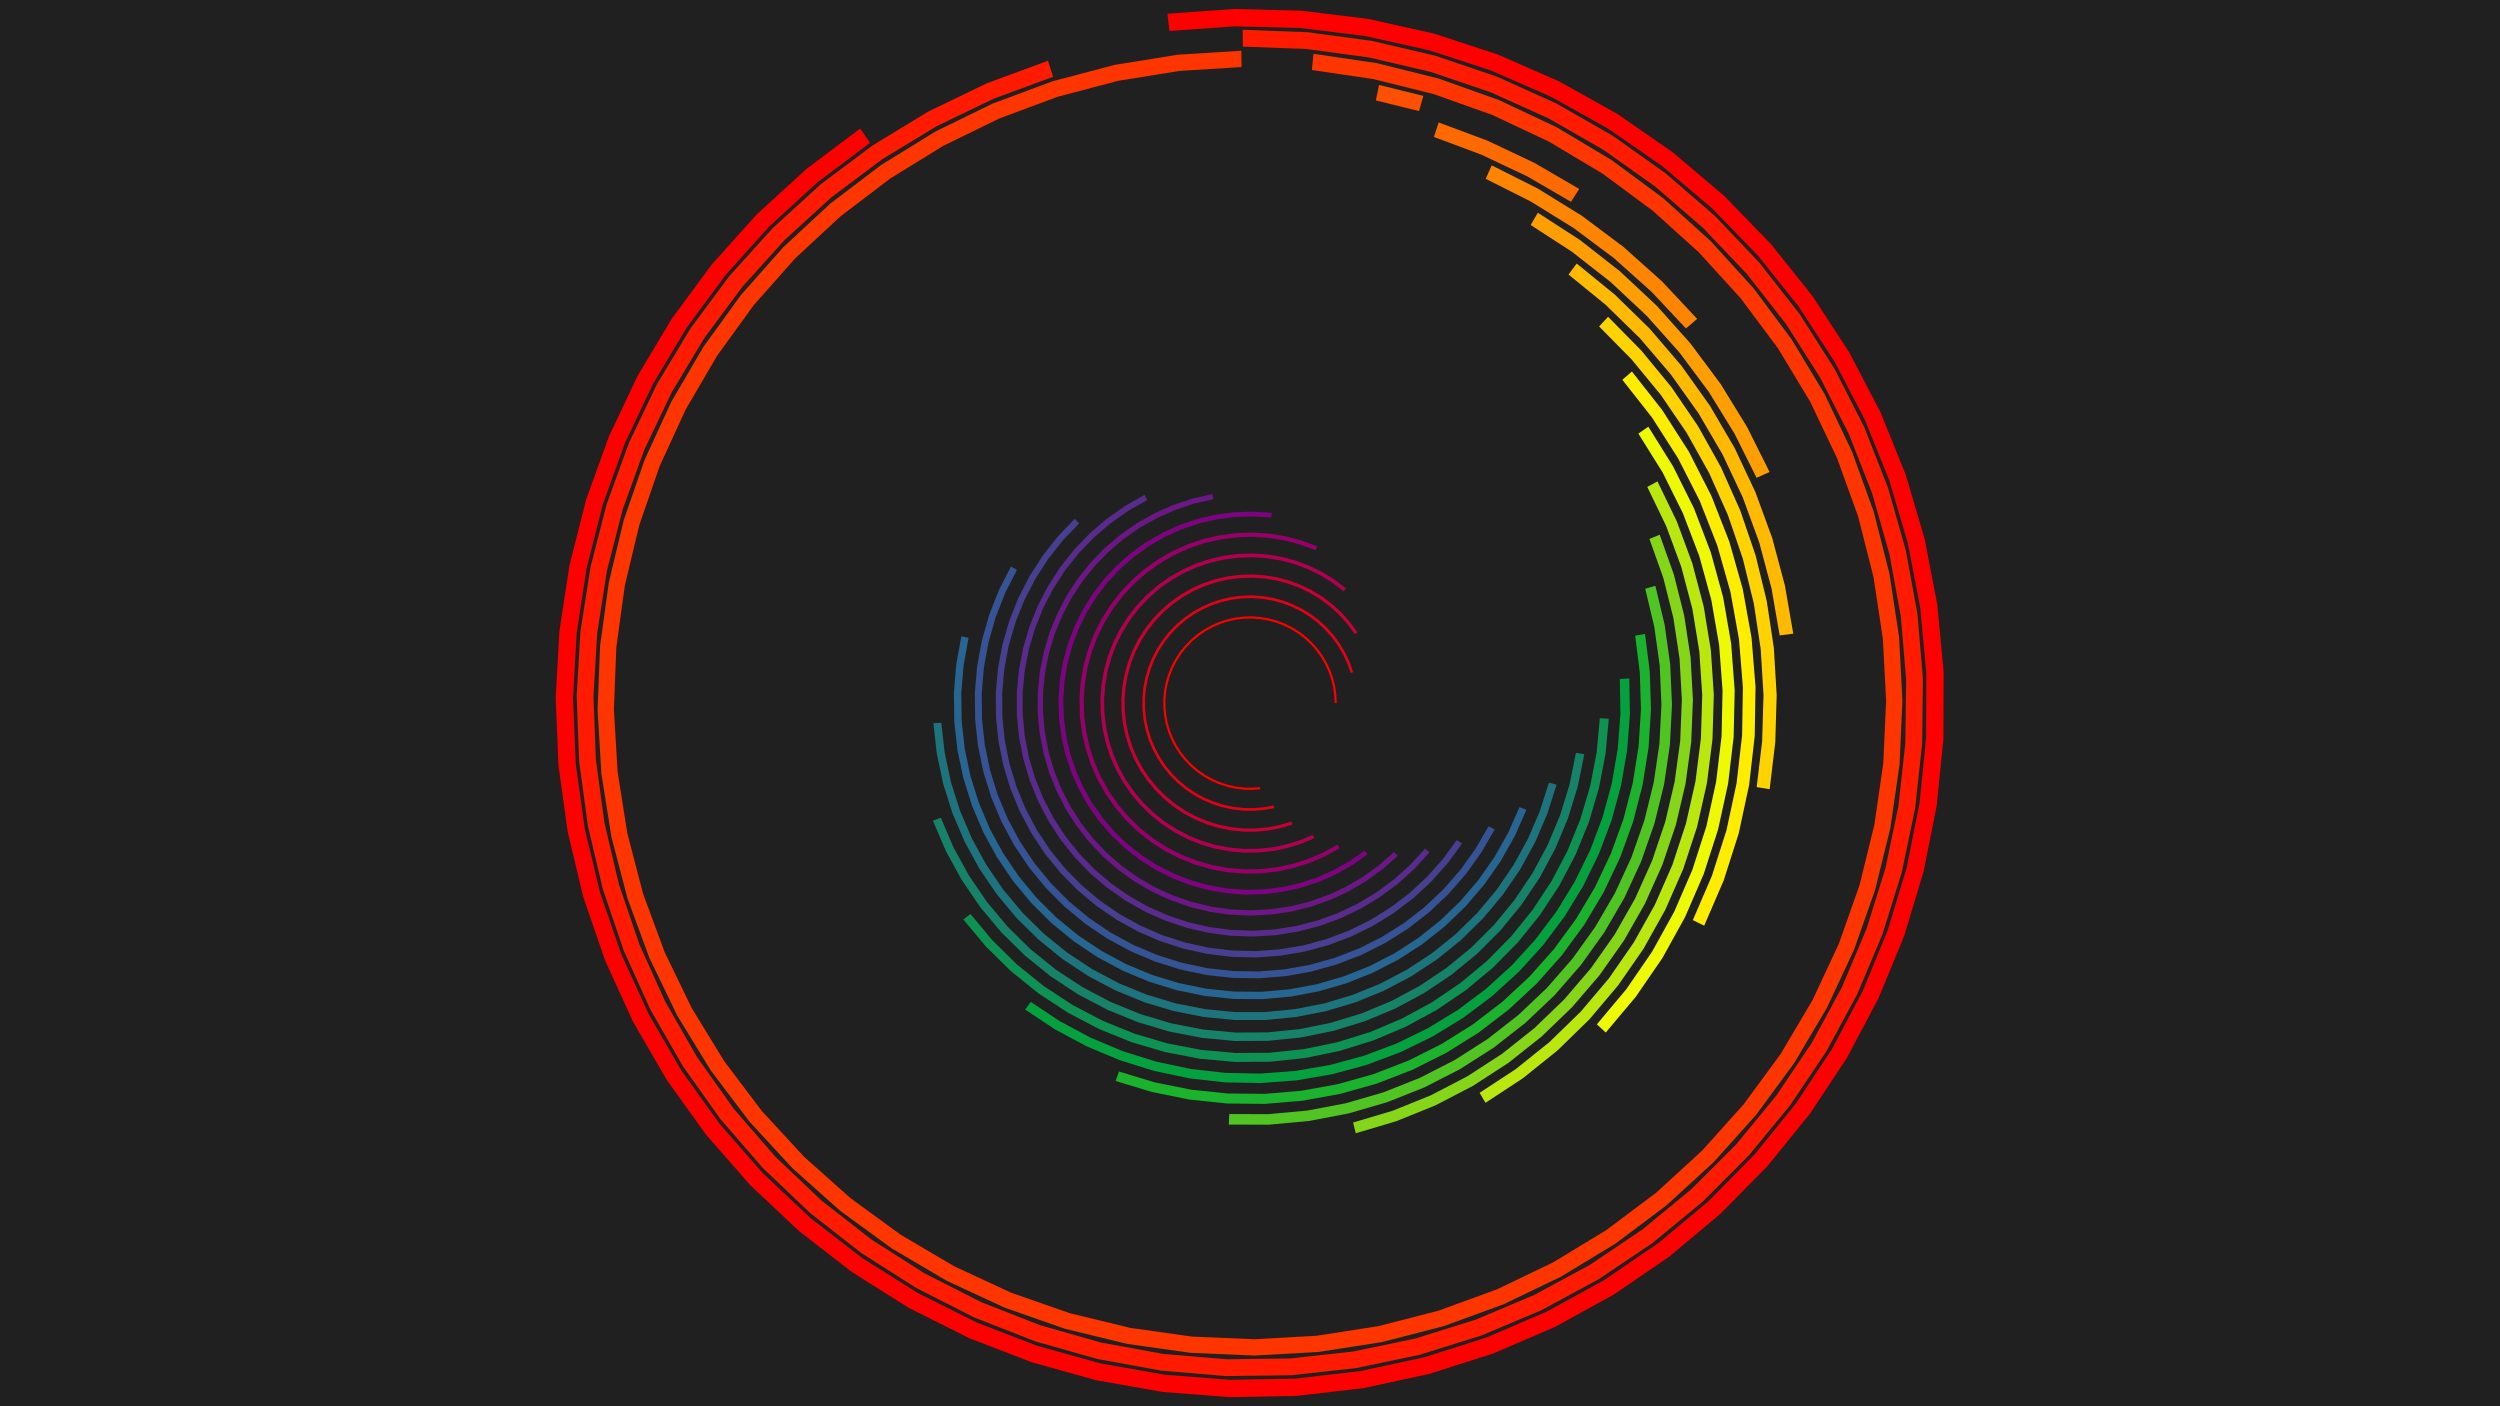 <svg xmlns="http://www.w3.org/2000/svg" xmlns:xlink="http://www.w3.org/1999/xlink" width="720" height="405" viewBox="0 0 720 405">
<path id="background" d="M 0.0 0.0 L 720.0 0.0 L 720.0 405.0 L 0.0 405.0 Z" stroke="none" fill-opacity="1" fill="#202020"></path>
<g transform="translate(360, 202.5) scale(1, -1) rotate(0.0) translate(0.0, 0.0)">
<g id="32d2fa64" transform="translate(0.0, 0.0) rotate(0.0) scale(1, 1)">
<g id="37054959" stroke="none" fill-opacity="1" fill="#ff0000">
<path id="face.000" d="M 24.996 0.0 L 24.879 2.412 L 24.531 4.801 L 23.953 7.145 L 23.152 9.423 L 22.135 11.613 L 20.911 13.694 L 19.492 15.648 L 17.892 17.455 L 16.124 19.1 L 14.206 20.567 L 12.156 21.841 L 9.992 22.912 L 7.734 23.769 L 5.405 24.405 L 3.025 24.812 L 0.617 24.988 L -1.797 24.931 L -4.194 24.642 L -6.552 24.122 L -8.849 23.378 L -11.063 22.415 L -13.174 21.243 L -15.162 19.873 L -17.008 18.317 L -18.696 16.591 L -20.21 14.709 L -21.535 12.691 L -22.659 10.554 L -23.571 8.319 L -24.264 6.006 L -24.73 3.637 L -24.966 1.234 L -24.968 -1.181 L -24.738 -3.584 L -24.277 -5.954 L -23.589 -8.269 L -22.681 -10.506 L -21.562 -12.645 L -20.241 -14.667 L -18.731 -16.551 L -17.047 -18.281 L -15.204 -19.841 L -13.219 -21.215 L -11.11 -22.391 L -8.898 -23.359 L -6.603 -24.108 L -4.246 -24.633 L -1.85 -24.928 L 0.564 -24.99 L 2.973 -24.819 L 2.898 -24.198 L 0.55 -24.365 L -1.803 -24.304 L -4.14 -24.017 L -6.438 -23.506 L -8.675 -22.775 L -10.832 -21.832 L -12.888 -20.685 L -14.824 -19.345 L -16.621 -17.824 L -18.263 -16.137 L -19.735 -14.3 L -21.022 -12.329 L -22.114 -10.243 L -22.999 -8.062 L -23.67 -5.805 L -24.119 -3.495 L -24.344 -1.151 L -24.341 1.203 L -24.112 3.546 L -23.657 5.856 L -22.982 8.111 L -22.092 10.29 L -20.996 12.374 L -19.705 14.342 L -18.229 16.176 L -16.583 17.859 L -14.783 19.376 L -12.844 20.712 L -10.786 21.854 L -8.627 22.793 L -6.388 23.519 L -4.089 24.026 L -1.752 24.308 L 0.602 24.364 L 2.949 24.192 L 5.27 23.795 L 7.541 23.175 L 9.742 22.34 L 11.852 21.295 L 13.851 20.053 L 15.721 18.623 L 17.444 17.019 L 19.005 15.257 L 20.388 13.352 L 21.581 11.322 L 22.573 9.187 L 23.354 6.967 L 23.917 4.681 L 24.257 2.351 L 24.371 0.0 Z"></path>
</g>
<g id="77a3d344" stroke="none" fill-opacity="1" fill="#e5001a">
<path id="face.000" d="M 29.722 8.914 L 28.72 11.746 L 27.45 14.468 L 25.923 17.055 L 24.152 19.481 L 22.155 21.725 L 19.951 23.766 L 17.559 25.583 L 15.003 27.161 L 12.306 28.485 L 9.495 29.541 L 6.594 30.321 L 3.631 30.816 L 0.634 31.023 L -2.369 30.939 L -5.349 30.565 L -8.28 29.905 L -11.132 28.964 L -13.881 27.752 L -16.499 26.28 L -18.963 24.561 L -21.249 22.612 L -23.336 20.452 L -25.204 18.1 L -26.836 15.578 L -28.217 12.91 L -29.333 10.121 L -30.174 7.237 L -30.732 4.286 L -31.003 1.294 L -30.982 -1.71 L -30.672 -4.697 L -30.074 -7.641 L -29.194 -10.513 L -28.041 -13.287 L -26.625 -15.936 L -24.959 -18.436 L -23.059 -20.763 L -20.944 -22.895 L -18.632 -24.813 L -16.145 -26.498 L -13.507 -27.935 L -10.743 -29.111 L -7.878 -30.013 L -4.939 -30.634 L -1.954 -30.968 L 1.05 -31.012 L 4.044 -30.765 L 7 -30.23 L 6.825 -29.474 L 3.943 -29.996 L 1.024 -30.237 L -1.905 -30.194 L -4.815 -29.868 L -7.681 -29.263 L -10.474 -28.383 L -13.17 -27.237 L -15.742 -25.836 L -18.166 -24.193 L -20.42 -22.323 L -22.483 -20.244 L -24.335 -17.975 L -25.959 -15.538 L -27.34 -12.955 L -28.464 -10.251 L -29.322 -7.45 L -29.905 -4.58 L -30.208 -1.667 L -30.228 1.262 L -29.964 4.179 L -29.419 7.056 L -28.599 9.868 L -27.511 12.587 L -26.165 15.188 L -24.574 17.647 L -22.752 19.941 L -20.718 22.047 L -18.489 23.947 L -16.087 25.623 L -13.534 27.058 L -10.854 28.24 L -8.073 29.157 L -5.215 29.801 L -2.309 30.166 L 0.618 30.248 L 3.54 30.046 L 6.429 29.563 L 9.257 28.803 L 11.999 27.773 L 14.628 26.482 L 17.12 24.944 L 19.452 23.172 L 21.601 21.182 L 23.548 18.994 L 25.274 16.628 L 26.764 14.106 L 28.002 11.452 L 28.979 8.691 Z"></path>
</g>
<g id="497aaf40" stroke="none" fill-opacity="1" fill="#ca0035">
<path id="face.000" d="M 30.946 20.397 L 28.823 23.3 L 26.429 25.984 L 23.786 28.424 L 20.919 30.595 L 17.855 32.479 L 14.623 34.056 L 11.254 35.313 L 7.778 36.238 L 4.229 36.821 L 0.64 37.058 L -2.954 36.945 L -6.521 36.485 L -10.027 35.681 L -13.438 34.541 L -16.723 33.076 L -19.85 31.3 L -22.79 29.228 L -25.516 26.882 L -28.001 24.282 L -30.223 21.454 L -32.16 18.424 L -33.794 15.22 L -35.11 11.873 L -36.096 8.414 L -36.741 4.876 L -37.041 1.292 L -36.991 -2.305 L -36.594 -5.879 L -35.852 -9.398 L -34.772 -12.829 L -33.365 -16.139 L -31.644 -19.296 L -29.624 -22.273 L -27.326 -25.039 L -24.771 -27.57 L -21.982 -29.841 L -18.986 -31.831 L -15.812 -33.521 L -12.488 -34.896 L -9.047 -35.942 L -5.521 -36.65 L -1.943 -37.012 L 1.654 -37.026 L 5.235 -36.692 L 8.766 -36.012 L 12.216 -34.992 L 11.91 -34.117 L 8.547 -35.111 L 5.104 -35.774 L 1.613 -36.101 L -1.894 -36.087 L -5.383 -35.733 L -8.821 -35.043 L -12.176 -34.024 L -15.416 -32.683 L -18.511 -31.035 L -21.432 -29.095 L -24.151 -26.881 L -26.643 -24.413 L -28.884 -21.716 L -30.853 -18.814 L -32.531 -15.735 L -33.903 -12.508 L -34.956 -9.163 L -35.679 -5.732 L -36.067 -2.247 L -36.115 1.259 L -35.823 4.754 L -35.193 8.203 L -34.232 11.576 L -32.949 14.839 L -31.356 17.963 L -29.467 20.918 L -27.301 23.675 L -24.878 26.21 L -22.22 28.498 L -19.354 30.517 L -16.305 32.249 L -13.102 33.678 L -9.776 34.789 L -6.358 35.573 L -2.881 36.022 L 0.624 36.131 L 4.123 35.901 L 7.584 35.332 L 10.972 34.431 L 14.258 33.205 L 17.409 31.667 L 20.396 29.83 L 23.192 27.713 L 25.768 25.335 L 28.103 22.718 L 30.172 19.887 Z"></path>
</g>
<g id="554c0a86" stroke="none" fill-opacity="1" fill="#b0004f">
<path id="face.000" d="M 27.653 33.055 L 24.31 35.586 L 20.737 37.779 L 16.968 39.616 L 13.038 41.077 L 8.985 42.15 L 4.846 42.823 L 0.662 43.092 L -3.529 42.952 L -7.686 42.406 L -11.77 41.458 L -15.743 40.118 L -19.567 38.399 L -23.206 36.315 L -26.625 33.889 L -29.792 31.141 L -32.677 28.098 L -35.253 24.79 L -37.495 21.247 L -39.382 17.503 L -40.897 13.593 L -42.024 9.555 L -42.754 5.426 L -43.079 1.245 L -42.996 -2.947 L -42.506 -7.111 L -41.614 -11.208 L -40.328 -15.198 L -38.66 -19.045 L -36.626 -22.712 L -34.246 -26.164 L -31.542 -29.368 L -28.538 -32.294 L -25.265 -34.914 L -21.753 -37.204 L -18.035 -39.142 L -14.146 -40.709 L -10.123 -41.891 L -6.004 -42.676 L -1.829 -43.058 L 2.364 -43.032 L 6.534 -42.598 L 10.643 -41.762 L 14.651 -40.53 L 18.52 -38.914 L 18.057 -37.942 L 14.285 -39.517 L 10.377 -40.718 L 6.371 -41.533 L 2.305 -41.956 L -1.783 -41.981 L -5.854 -41.609 L -9.87 -40.844 L -13.792 -39.691 L -17.584 -38.163 L -21.209 -36.274 L -24.634 -34.041 L -27.825 -31.486 L -30.753 -28.633 L -33.39 -25.51 L -35.711 -22.144 L -37.694 -18.569 L -39.32 -14.818 L -40.574 -10.927 L -41.443 -6.933 L -41.921 -2.873 L -42.002 1.214 L -41.685 5.29 L -40.974 9.316 L -39.874 13.253 L -38.398 17.065 L -36.558 20.716 L -34.372 24.17 L -31.86 27.396 L -29.047 30.362 L -25.959 33.041 L -22.626 35.408 L -19.078 37.439 L -15.35 39.115 L -11.476 40.422 L -7.494 41.346 L -3.44 41.878 L 0.645 42.014 L 4.725 41.753 L 8.76 41.096 L 12.712 40.05 L 16.544 38.625 L 20.219 36.835 L 23.703 34.696 L 26.962 32.228 Z"></path>
</g>
<g id="5eb7549b" stroke="none" fill-opacity="1" fill="#95006a">
<path id="face.000" d="M 19.371 45.15 L 14.879 46.823 L 10.245 48.05 L 5.514 48.82 L 0.73 49.125 L -4.061 48.962 L -8.813 48.333 L -13.481 47.245 L -18.021 45.706 L -22.389 43.732 L -26.544 41.342 L -30.447 38.559 L -34.059 35.408 L -37.348 31.921 L -40.281 28.129 L -42.83 24.07 L -44.972 19.782 L -46.685 15.305 L -47.955 10.683 L -48.768 5.959 L -49.116 1.178 L -48.997 -3.614 L -48.412 -8.371 L -47.366 -13.049 L -45.868 -17.603 L -43.935 -21.989 L -41.583 -26.166 L -38.835 -30.094 L -35.718 -33.735 L -32.26 -37.055 L -28.496 -40.022 L -24.46 -42.609 L -20.191 -44.789 L -15.73 -46.544 L -11.12 -47.855 L -6.403 -48.711 L -1.626 -49.103 L 3.167 -49.028 L 7.93 -48.486 L 12.617 -47.483 L 17.184 -46.027 L 21.587 -44.133 L 25.786 -41.82 L 25.141 -40.774 L 21.048 -43.03 L 16.754 -44.876 L 12.301 -46.296 L 7.731 -47.274 L 3.088 -47.802 L -1.585 -47.876 L -6.243 -47.493 L -10.842 -46.659 L -15.337 -45.38 L -19.686 -43.67 L -23.848 -41.543 L -27.783 -39.022 L -31.454 -36.129 L -34.825 -32.891 L -37.864 -29.341 L -40.543 -25.512 L -42.836 -21.439 L -44.722 -17.163 L -46.181 -12.723 L -47.201 -8.162 L -47.772 -3.524 L -47.888 1.149 L -47.548 5.81 L -46.756 10.416 L -45.518 14.923 L -43.847 19.287 L -41.759 23.468 L -39.273 27.426 L -36.414 31.123 L -33.208 34.523 L -29.685 37.595 L -25.88 40.309 L -21.829 42.639 L -17.57 44.563 L -13.144 46.063 L -8.592 47.125 L -3.959 47.738 L 0.712 47.897 L 5.376 47.599 L 9.989 46.849 L 14.507 45.653 L 18.887 44.022 Z"></path>
</g>
<g id="31611b1d" stroke="none" fill-opacity="1" fill="#7d0380">
<path id="face.000" d="M 6.27 54.806 L 0.882 55.157 L -4.514 54.979 L -9.867 54.274 L -15.125 53.05 L -20.238 51.317 L -25.158 49.093 L -29.836 46.399 L -34.229 43.26 L -38.294 39.707 L -41.992 35.774 L -45.287 31.497 L -48.15 26.92 L -50.55 22.084 L -52.467 17.037 L -53.881 11.826 L -54.779 6.503 L -55.152 1.117 L -54.998 -4.28 L -54.316 -9.635 L -53.114 -14.899 L -51.403 -20.019 L -49.2 -24.948 L -46.525 -29.638 L -43.405 -34.044 L -39.87 -38.124 L -35.952 -41.839 L -31.69 -45.153 L -27.124 -48.035 L -22.299 -50.456 L -17.26 -52.394 L -12.056 -53.83 L -6.736 -54.751 L -1.352 -55.147 L 4.046 -55.015 L 9.404 -54.356 L 14.673 -53.177 L 19.8 -51.488 L 24.739 -49.306 L 29.44 -46.651 L 33.859 -43.55 L 33.013 -42.461 L 28.704 -45.485 L 24.12 -48.073 L 19.305 -50.201 L 14.306 -51.847 L 9.169 -52.997 L 3.945 -53.64 L -1.318 -53.769 L -6.567 -53.382 L -11.754 -52.485 L -16.828 -51.084 L -21.741 -49.195 L -26.446 -46.834 L -30.898 -44.024 L -35.053 -40.793 L -38.873 -37.171 L -42.32 -33.193 L -45.362 -28.897 L -47.97 -24.325 L -50.118 -19.519 L -51.786 -14.526 L -52.958 -9.395 L -53.623 -4.173 L -53.774 1.089 L -53.41 6.34 L -52.534 11.531 L -51.155 16.611 L -49.287 21.532 L -46.946 26.247 L -44.155 30.71 L -40.942 34.879 L -37.336 38.714 L -33.373 42.179 L -29.09 45.239 L -24.529 47.866 L -19.732 50.034 L -14.747 51.724 L -9.62 52.917 L -4.401 53.604 L 0.86 53.778 L 6.113 53.436 Z"></path>
</g>
<g id="4839ce65" stroke="none" fill-opacity="1" fill="#6b1786">
<path id="face.000" d="M -10.804 60.236 L -16.512 58.928 L -22.069 57.08 L -27.423 54.709 L -32.527 51.837 L -37.333 48.491 L -41.797 44.701 L -45.878 40.501 L -49.539 35.931 L -52.746 31.032 L -55.471 25.848 L -57.687 20.428 L -59.376 14.821 L -60.52 9.078 L -61.111 3.252 L -61.142 -2.604 L -60.613 -8.436 L -59.529 -14.191 L -57.9 -19.816 L -55.741 -25.259 L -53.072 -30.471 L -49.916 -35.404 L -46.304 -40.013 L -42.267 -44.256 L -37.844 -48.093 L -33.074 -51.49 L -28.001 -54.415 L -22.672 -56.843 L -17.135 -58.749 L -11.442 -60.118 L -5.643 -60.937 L 0.207 -61.197 L 6.055 -60.897 L 11.848 -60.039 L 17.532 -58.632 L 23.056 -56.688 L 28.369 -54.225 L 33.422 -51.265 L 38.169 -47.836 L 42.566 -43.969 L 41.502 -42.87 L 37.214 -46.64 L 32.586 -49.983 L 27.66 -52.869 L 22.48 -55.271 L 17.094 -57.166 L 11.552 -58.538 L 5.904 -59.375 L 0.202 -59.667 L -5.502 -59.413 L -11.156 -58.615 L -16.707 -57.281 L -22.105 -55.422 L -27.301 -53.055 L -32.247 -50.203 L -36.898 -46.891 L -41.211 -43.149 L -45.146 -39.013 L -48.668 -34.519 L -51.745 -29.709 L -54.348 -24.628 L -56.453 -19.32 L -58.041 -13.836 L -59.098 -8.225 L -59.613 -2.539 L -59.583 3.17 L -59.007 8.851 L -57.891 14.45 L -56.245 19.917 L -54.084 25.202 L -51.428 30.256 L -48.3 35.033 L -44.731 39.489 L -40.752 43.583 L -36.399 47.279 L -31.714 50.541 L -26.738 53.341 L -21.517 55.653 L -16.099 57.454 L -10.534 58.73 Z"></path>
</g>
<g id="145974e6" stroke="none" fill-opacity="1" fill="#592b8c">
<path id="face.000" d="M -30.38 59.976 L -35.986 56.789 L -41.261 53.08 L -46.157 48.883 L -50.628 44.236 L -54.633 39.182 L -58.135 33.768 L -61.103 28.043 L -63.509 22.06 L -65.33 15.874 L -66.55 9.542 L -67.158 3.122 L -67.149 -3.326 L -66.521 -9.744 L -65.281 -16.072 L -63.441 -22.253 L -61.018 -28.229 L -58.032 -33.944 L -54.513 -39.348 L -50.493 -44.39 L -46.008 -49.023 L -41.099 -53.205 L -35.813 -56.898 L -30.197 -60.068 L -24.303 -62.684 L -18.186 -64.724 L -11.901 -66.169 L -5.507 -67.005 L 0.937 -67.224 L 7.374 -66.825 L 13.742 -65.811 L 19.984 -64.192 L 26.042 -61.982 L 31.86 -59.202 L 37.386 -55.878 L 42.567 -52.039 L 47.357 -47.721 L 51.711 -42.965 L 50.418 -41.891 L 46.173 -46.528 L 41.503 -50.738 L 36.451 -54.481 L 31.064 -57.722 L 25.391 -60.433 L 19.484 -62.587 L 13.398 -64.166 L 7.189 -65.155 L 0.914 -65.544 L -5.37 -65.33 L -11.604 -64.515 L -17.731 -63.106 L -23.696 -61.117 L -29.442 -58.566 L -34.918 -55.476 L -40.072 -51.875 L -44.858 -47.798 L -49.231 -43.28 L -53.151 -38.364 L -56.582 -33.096 L -59.492 -27.523 L -61.855 -21.697 L -63.649 -15.671 L -64.858 -9.501 L -65.47 -3.243 L -65.479 3.044 L -64.887 9.303 L -63.697 15.477 L -61.921 21.508 L -59.575 27.342 L -56.682 32.924 L -53.267 38.203 L -49.362 43.13 L -45.003 47.661 L -40.229 51.753 L -35.086 55.369 L -29.62 58.476 Z"></path>
</g>
<g id="4c22b6c4" stroke="none" fill-opacity="1" fill="#483f91">
<path id="face.000" d="M -50.486 53.093 L -55.353 47.998 L -59.707 42.459 L -63.509 36.527 L -66.725 30.257 L -69.322 23.708 L -71.279 16.94 L -72.577 10.014 L -73.203 2.997 L -73.152 -4.049 L -72.425 -11.057 L -71.028 -17.963 L -68.974 -24.703 L -66.282 -31.214 L -62.978 -37.437 L -59.09 -43.313 L -54.657 -48.789 L -49.717 -53.813 L -44.318 -58.34 L -38.509 -62.327 L -32.344 -65.738 L -25.88 -68.541 L -19.176 -70.71 L -12.295 -72.225 L -5.301 -73.072 L 1.743 -73.244 L 8.77 -72.738 L 15.717 -71.559 L 22.518 -69.718 L 29.111 -67.233 L 35.434 -64.126 L 41.43 -60.425 L 47.043 -56.166 L 52.221 -51.388 L 56.915 -46.134 L 61.084 -40.453 L 59.557 -39.442 L 55.492 -44.98 L 50.915 -50.103 L 45.867 -54.762 L 40.394 -58.915 L 34.549 -62.522 L 28.383 -65.552 L 21.955 -67.975 L 15.324 -69.77 L 8.551 -70.919 L 1.699 -71.413 L -5.168 -71.246 L -11.988 -70.42 L -18.697 -68.943 L -25.233 -66.828 L -31.536 -64.095 L -37.547 -60.769 L -43.21 -56.882 L -48.474 -52.468 L -53.29 -47.569 L -57.613 -42.23 L -61.403 -36.501 L -64.625 -30.434 L -67.25 -24.085 L -69.252 -17.514 L -70.615 -10.781 L -71.324 -3.948 L -71.373 2.922 L -70.762 9.764 L -69.497 16.516 L -67.589 23.115 L -65.056 29.501 L -61.922 35.614 L -58.214 41.397 L -53.969 46.798 L -49.224 51.765 Z"></path>
</g>
<g id="77e3b76a" stroke="none" fill-opacity="1" fill="#365396">
<path id="face.000" d="M -68.849 39.345 L -72.319 32.529 L -75.116 25.411 L -77.215 18.056 L -78.595 10.533 L -79.244 2.912 L -79.156 -4.736 L -78.332 -12.34 L -76.779 -19.829 L -74.511 -27.134 L -71.551 -34.186 L -67.924 -40.92 L -63.666 -47.273 L -58.816 -53.187 L -53.418 -58.606 L -47.524 -63.48 L -41.187 -67.763 L -34.467 -71.416 L -27.427 -74.404 L -20.131 -76.7 L -12.648 -78.283 L -5.047 -79.137 L 2.6 -79.255 L 10.223 -78.636 L 17.752 -77.285 L 25.115 -75.216 L 32.244 -72.446 L 39.074 -69.003 L 45.54 -64.918 L 51.582 -60.228 L 57.145 -54.979 L 62.175 -49.218 L 66.628 -42.999 L 70.46 -36.38 L 68.699 -35.47 L 64.962 -41.924 L 60.621 -47.987 L 55.716 -53.604 L 50.293 -58.723 L 44.401 -63.295 L 38.097 -67.278 L 31.438 -70.635 L 24.487 -73.335 L 17.308 -75.353 L 9.968 -76.67 L 2.535 -77.274 L -4.921 -77.159 L -12.332 -76.326 L -19.628 -74.783 L -26.741 -72.544 L -33.605 -69.63 L -40.157 -66.069 L -46.336 -61.893 L -52.083 -57.141 L -57.345 -51.857 L -62.075 -46.092 L -66.226 -39.897 L -69.762 -33.331 L -72.649 -26.455 L -74.859 -19.333 L -76.374 -12.031 L -77.177 -4.618 L -77.263 2.839 L -76.63 10.27 L -75.285 17.604 L -73.238 24.775 L -70.511 31.716 L -67.127 38.361 Z"></path>
</g>
<g id="146287b8" stroke="none" fill-opacity="1" fill="#276592">
<path id="face.000" d="M -83.127 19.271 L -84.6 11.146 L -85.282 2.916 L -85.164 -5.341 L -84.249 -13.548 L -82.545 -21.628 L -80.068 -29.505 L -76.841 -37.106 L -72.895 -44.36 L -68.266 -51.198 L -62.997 -57.557 L -57.139 -63.377 L -50.746 -68.603 L -43.877 -73.187 L -36.597 -77.085 L -28.975 -80.262 L -21.081 -82.686 L -12.99 -84.337 L -4.778 -85.198 L 3.48 -85.261 L 11.705 -84.525 L 19.82 -82.998 L 27.75 -80.693 L 35.42 -77.633 L 42.758 -73.846 L 49.695 -69.367 L 56.168 -64.239 L 62.114 -58.509 L 67.478 -52.231 L 72.211 -45.465 L 76.268 -38.272 L 79.61 -30.721 L 77.619 -29.953 L 74.361 -37.315 L 70.406 -44.328 L 65.791 -50.926 L 60.561 -57.047 L 54.763 -62.633 L 48.453 -67.633 L 41.689 -72 L 34.534 -75.692 L 27.056 -78.676 L 19.325 -80.923 L 11.412 -82.412 L 3.393 -83.129 L -4.658 -83.068 L -12.666 -82.229 L -20.554 -80.619 L -28.251 -78.255 L -35.682 -75.158 L -42.78 -71.357 L -49.477 -66.888 L -55.711 -61.792 L -61.422 -56.118 L -66.559 -49.918 L -71.073 -43.251 L -74.92 -36.179 L -78.066 -28.767 L -80.482 -21.087 L -82.143 -13.209 L -83.035 -5.207 L -83.15 2.843 L -82.485 10.867 L -81.049 18.789 Z"></path>
</g>
<g id="46ecb3ea" stroke="none" fill-opacity="1" fill="#1e747d">
<path id="face.000" d="M -91.18 -5.805 L -90.187 -14.624 L -88.343 -23.305 L -85.665 -31.766 L -82.179 -39.928 L -77.917 -47.713 L -72.92 -55.047 L -67.236 -61.862 L -60.916 -68.094 L -54.022 -73.683 L -46.619 -78.576 L -38.775 -82.729 L -30.566 -86.101 L -22.068 -88.66 L -13.362 -90.383 L -4.53 -91.253 L 4.345 -91.262 L 13.179 -90.41 L 21.888 -88.704 L 30.391 -86.162 L 38.608 -82.807 L 46.459 -78.671 L 53.873 -73.792 L 60.778 -68.217 L 67.11 -61.998 L 72.809 -55.195 L 77.82 -47.87 L 82.098 -40.094 L 85.6 -31.94 L 88.295 -23.484 L 86.088 -22.897 L 83.46 -31.141 L 80.045 -39.092 L 75.875 -46.674 L 70.988 -53.815 L 65.432 -60.448 L 59.259 -66.512 L 52.526 -71.947 L 45.298 -76.704 L 37.642 -80.737 L 29.632 -84.008 L 21.341 -86.487 L 12.849 -88.149 L 4.236 -88.98 L -4.417 -88.971 L -13.028 -88.123 L -21.516 -86.443 L -29.802 -83.948 L -37.806 -80.661 L -45.453 -76.612 L -52.672 -71.841 L -59.393 -66.391 L -65.555 -60.316 L -71.097 -53.671 L -75.969 -46.52 L -80.124 -38.93 L -83.523 -30.972 L -86.134 -22.723 L -87.932 -14.259 L -88.901 -5.66 Z"></path>
</g>
<g id="774f1401" stroke="none" fill-opacity="1" fill="#168368">
<path id="face.000" d="M -91.327 -33.851 L -87.594 -42.589 L -83.027 -50.921 L -77.671 -58.769 L -71.575 -66.057 L -64.798 -72.717 L -57.404 -78.685 L -49.464 -83.904 L -41.053 -88.324 L -32.252 -91.904 L -23.143 -94.609 L -13.814 -96.414 L -4.354 -97.301 L 5.147 -97.262 L 14.6 -96.298 L 23.913 -94.417 L 32.999 -91.638 L 41.771 -87.987 L 50.146 -83.498 L 58.043 -78.214 L 65.388 -72.186 L 72.111 -65.472 L 78.147 -58.134 L 83.44 -50.243 L 87.938 -41.873 L 91.6 -33.106 L 94.39 -24.023 L 96.281 -14.711 L 93.874 -14.344 L 92.03 -23.422 L 89.31 -32.278 L 85.74 -40.827 L 81.354 -48.987 L 76.193 -56.68 L 70.308 -63.835 L 63.753 -70.382 L 56.592 -76.259 L 48.892 -81.41 L 40.727 -85.787 L 32.174 -89.347 L 23.316 -92.057 L 14.235 -93.891 L 5.019 -94.831 L -4.246 -94.869 L -13.469 -94.004 L -22.565 -92.244 L -31.445 -89.606 L -40.027 -86.116 L -48.227 -81.806 L -55.969 -76.718 L -63.178 -70.899 L -69.785 -64.406 L -75.729 -57.3 L -80.952 -49.648 L -85.404 -41.524 L -89.044 -33.005 Z"></path>
</g>
<g id="8d26704" stroke="none" fill-opacity="1" fill="#0d9253">
<path id="face.000" d="M -82.569 -62.294 L -76.073 -70.08 L -68.845 -77.192 L -60.955 -83.562 L -52.48 -89.13 L -43.5 -93.84 L -34.102 -97.649 L -24.376 -100.519 L -14.416 -102.423 L -4.317 -103.342 L 5.823 -103.268 L 15.907 -102.202 L 25.838 -100.153 L 35.521 -97.141 L 44.863 -93.196 L 53.773 -88.355 L 62.166 -82.665 L 69.962 -76.18 L 77.086 -68.964 L 83.468 -61.084 L 89.049 -52.617 L 93.773 -43.644 L 97.596 -34.252 L 100.481 -24.531 L 102.4 -14.574 L 103.335 -4.476 L 100.752 -4.365 L 99.84 -14.209 L 97.969 -23.917 L 95.156 -33.396 L 91.429 -42.553 L 86.822 -51.301 L 81.382 -59.557 L 75.159 -67.239 L 68.213 -74.276 L 60.612 -80.599 L 52.429 -86.146 L 43.741 -90.866 L 34.633 -94.713 L 25.192 -97.649 L 15.509 -99.647 L 5.677 -100.686 L -4.209 -100.758 L -14.055 -99.862 L -23.767 -98.006 L -33.249 -95.208 L -42.412 -91.494 L -51.168 -86.901 L -59.431 -81.473 L -67.124 -75.262 L -74.171 -68.328 L -80.505 -60.736 Z"></path>
</g>
<g id="70c56819" stroke="none" fill-opacity="1" fill="#04a13e">
<path id="face.000" d="M -64.763 -88.252 L -56.143 -93.972 L -47.022 -98.852 L -37.48 -102.849 L -27.604 -105.928 L -17.482 -108.061 L -7.203 -109.228 L 3.14 -109.421 L 13.455 -108.636 L 23.65 -106.88 L 33.633 -104.171 L 43.317 -100.531 L 52.613 -95.993 L 61.439 -90.598 L 69.717 -84.393 L 77.372 -77.435 L 84.337 -69.786 L 90.548 -61.513 L 95.95 -52.691 L 100.495 -43.398 L 104.143 -33.718 L 106.861 -23.736 L 108.625 -13.543 L 109.418 -3.229 L 109.234 7.114 L 106.503 6.937 L 106.683 -3.148 L 105.909 -13.205 L 104.19 -23.143 L 101.54 -32.875 L 97.983 -42.313 L 93.551 -51.374 L 88.284 -59.975 L 82.228 -68.041 L 75.438 -75.499 L 67.974 -82.283 L 59.903 -88.333 L 51.298 -93.593 L 42.234 -98.017 L 32.792 -101.566 L 23.058 -104.208 L 13.118 -105.92 L 3.061 -106.685 L -7.023 -106.498 L -17.045 -105.359 L -26.914 -103.28 L -36.543 -100.278 L -45.846 -96.381 L -54.74 -91.622 L -63.144 -86.046 Z"></path>
</g>
<g id="5799c9b8" stroke="none" fill-opacity="1" fill="#1bb22e">
<path id="face.000" d="M -38.702 -108.822 L -28.227 -111.997 L -17.497 -114.166 L -6.61 -115.31 L 4.336 -115.418 L 15.243 -114.489 L 26.013 -112.532 L 36.55 -109.564 L 46.758 -105.611 L 56.546 -100.71 L 65.826 -94.905 L 74.515 -88.247 L 82.535 -80.796 L 89.813 -72.62 L 96.285 -63.791 L 101.892 -54.389 L 106.583 -44.499 L 110.317 -34.209 L 113.06 -23.611 L 114.788 -12.802 L 115.484 -1.877 L 115.143 9.064 L 113.768 19.924 L 110.924 19.426 L 112.264 8.837 L 112.597 -1.83 L 111.918 -12.482 L 110.234 -23.021 L 107.559 -33.353 L 103.918 -43.386 L 99.344 -53.029 L 93.878 -62.196 L 87.568 -70.804 L 80.472 -78.776 L 72.653 -86.041 L 64.181 -92.532 L 55.133 -98.193 L 45.589 -102.971 L 35.636 -106.825 L 25.363 -109.718 L 14.862 -111.627 L 4.227 -112.532 L -6.445 -112.427 L -17.06 -111.312 L -27.521 -109.197 L -37.735 -106.101 Z"></path>
</g>
<g id="5f16701f" stroke="none" fill-opacity="1" fill="#50c423">
<path id="face.000" d="M -6.113 -121.379 L 5.445 -121.411 L 16.954 -120.344 L 28.31 -118.189 L 39.41 -114.966 L 50.153 -110.702 L 60.443 -105.437 L 70.185 -99.218 L 79.293 -92.102 L 87.684 -84.153 L 95.282 -75.442 L 102.018 -66.05 L 107.831 -56.059 L 112.669 -45.562 L 116.488 -34.653 L 119.253 -23.43 L 120.939 -11.996 L 121.532 -0.452 L 121.025 11.095 L 119.424 22.542 L 116.742 33.785 L 113.824 32.94 L 116.438 21.978 L 118 10.818 L 118.494 -0.441 L 117.916 -11.696 L 116.271 -22.844 L 113.575 -33.787 L 109.852 -44.423 L 105.135 -54.658 L 99.467 -64.398 L 92.9 -73.556 L 85.492 -82.049 L 77.311 -89.799 L 68.431 -96.738 L 58.931 -102.801 L 48.899 -107.934 L 38.425 -112.091 L 27.602 -115.235 L 16.531 -117.336 L 5.309 -118.375 L -5.96 -118.344 Z"></path>
</g>
<g id="49d7f274" stroke="none" fill-opacity="1" fill="#85d519">
<path id="face.000" d="M 30.454 -123.878 L 42.133 -120.408 L 53.427 -115.839 L 64.234 -110.214 L 74.455 -103.583 L 83.997 -96.008 L 92.773 -87.557 L 100.703 -78.308 L 107.714 -68.344 L 113.743 -57.756 L 118.734 -46.642 L 122.642 -35.103 L 125.431 -23.243 L 127.076 -11.171 L 127.562 1.003 L 126.885 13.167 L 125.05 25.212 L 122.075 37.026 L 117.986 48.503 L 115.036 47.29 L 119.023 36.1 L 121.924 24.581 L 123.713 12.838 L 124.373 0.978 L 123.899 -10.892 L 122.295 -22.662 L 119.576 -34.225 L 115.765 -45.476 L 110.899 -56.312 L 105.021 -66.635 L 98.185 -76.35 L 90.454 -85.368 L 81.898 -93.608 L 72.594 -100.994 L 62.628 -107.459 L 52.092 -112.943 L 41.079 -117.397 L 29.693 -120.781 Z"></path>
</g>
<g id="630aa825" stroke="none" fill-opacity="1" fill="#b9e70e">
<path id="face.000" d="M 67.82 -115.106 L 78.546 -108.072 L 88.548 -100.041 L 97.733 -91.089 L 106.018 -81.296 L 113.325 -70.755 L 119.588 -59.561 L 124.749 -47.819 L 128.76 -35.635 L 131.584 -23.123 L 133.195 -10.398 L 133.578 2.423 L 132.73 15.222 L 130.658 27.88 L 127.383 40.281 L 122.933 52.311 L 117.35 63.859 L 114.416 62.263 L 119.859 51.003 L 124.198 39.274 L 127.392 27.183 L 129.412 14.841 L 130.238 2.362 L 129.865 -10.138 L 128.294 -22.545 L 125.541 -34.744 L 121.63 -46.623 L 116.599 -58.072 L 110.492 -68.986 L 103.367 -79.264 L 95.29 -88.811 L 86.334 -97.54 L 76.582 -105.37 L 66.125 -112.228 Z"></path>
</g>
<g id="148d0f76" stroke="none" fill-opacity="1" fill="#eef904">
<path id="face.000" d="M 102.455 -94.87 L 111.136 -84.536 L 118.778 -73.412 L 125.31 -61.603 L 130.672 -49.217 L 134.813 -36.372 L 137.695 -23.188 L 139.29 -9.786 L 139.584 3.707 L 138.574 17.165 L 136.27 30.463 L 132.693 43.476 L 127.876 56.083 L 121.864 68.166 L 114.714 79.612 L 111.846 77.622 L 118.818 66.462 L 124.679 54.681 L 129.375 42.389 L 132.863 29.701 L 135.11 16.736 L 136.095 3.614 L 135.808 -9.542 L 134.252 -22.608 L 131.443 -35.463 L 127.405 -47.987 L 122.177 -60.063 L 115.808 -71.577 L 108.357 -82.423 L 99.894 -92.499 Z"></path>
</g>
<g id="28b0c880" stroke="none" fill-opacity="1" fill="#ffed00">
<path id="face.000" d="M 130.809 -64.093 L 136.429 -51.048 L 140.752 -37.518 L 143.737 -23.631 L 145.356 -9.519 L 145.592 4.684 L 144.443 18.842 L 141.921 32.821 L 138.05 46.487 L 132.866 59.712 L 126.418 72.369 L 118.769 84.338 L 109.99 95.504 L 107.24 93.117 L 115.8 82.229 L 123.258 70.56 L 129.544 58.219 L 134.599 45.325 L 138.373 32 L 140.832 18.371 L 141.952 4.567 L 141.722 -9.281 L 140.144 -23.04 L 137.234 -36.58 L 133.018 -49.772 L 127.538 -62.491 Z"></path>
</g>
<g id="4eb7a8b2" stroke="none" fill-opacity="1" fill="#ffd300">
<path id="face.000" d="M 149.659 -24.8 L 151.28 -11.282 L 151.683 2.327 L 150.863 15.917 L 148.828 29.379 L 145.595 42.605 L 141.189 55.487 L 135.645 67.922 L 129.009 79.811 L 121.334 91.056 L 112.681 101.568 L 103.121 111.262 L 100.543 108.48 L 109.864 99.029 L 118.3 88.78 L 125.784 77.815 L 132.254 66.224 L 137.659 54.1 L 141.955 41.54 L 145.108 28.645 L 147.091 15.519 L 147.891 2.269 L 147.498 -11 L 145.918 -24.18 Z"></path>
</g>
<g id="16d13021" stroke="none" fill-opacity="1" fill="#ffb900">
<path id="face.000" d="M 156.46 20.003 L 154.05 33.891 L 150.409 47.508 L 145.568 60.746 L 139.563 73.499 L 132.445 85.664 L 124.268 97.146 L 115.1 107.852 L 105.012 117.697 L 94.086 126.601 L 91.733 123.436 L 102.387 114.754 L 112.222 105.156 L 121.162 94.717 L 129.134 83.523 L 136.074 71.661 L 141.928 59.227 L 146.649 46.321 L 150.199 33.044 L 152.549 19.503 Z"></path>
</g>
<g id="3809e2ab" stroke="none" fill-opacity="1" fill="#ff9e00">
<path id="face.000" d="M 149.632 66.559 L 143.141 79.564 L 135.522 91.943 L 126.836 103.597 L 117.151 114.435 L 106.544 124.371 L 95.096 133.328 L 82.9 141.235 L 80.828 137.704 L 92.719 129.995 L 103.88 121.262 L 114.223 111.574 L 123.666 101.007 L 132.134 89.644 L 139.562 77.575 L 145.891 64.895 Z"></path>
</g>
<g id="47f69d97" stroke="none" fill-opacity="1" fill="#ff8400">
<path id="face.000" d="M 128.78 110.671 L 118.593 121.524 L 107.495 131.443 L 95.571 140.351 L 82.913 148.182 L 69.618 154.873 L 67.877 151.002 L 80.84 144.477 L 93.182 136.843 L 104.808 128.157 L 115.628 118.486 L 125.56 107.905 Z"></path>
</g>
<g id="3a959936" stroke="none" fill-opacity="1" fill="#ff6a00">
<path id="face.000" d="M 94.812 148.083 L 81.878 155.608 L 68.351 162.006 L 54.329 167.231 L 52.971 163.05 L 66.642 157.956 L 79.831 151.718 L 92.442 144.381 Z"></path>
</g>
<g id="5e264f40" stroke="none" fill-opacity="1" fill="#ff4f00">
<path id="face.000" d="M 49.932 174.88 L 37.163 178.031 L 36.234 173.58 L 48.683 170.508 Z"></path>
</g>
<g id="749a113f" stroke="none" fill-opacity="1" fill="#ff3500">
<path id="face.000" d="M -2.491 187.885 L -20.858 186.74 L -39.025 183.804 L -56.817 179.106 L -74.065 172.689 L -90.602 164.616 L -106.27 154.964 L -120.919 143.825 L -134.408 131.307 L -146.607 117.53 L -157.401 102.625 L -166.685 86.736 L -174.37 70.016 L -180.383 52.623 L -184.665 34.726 L -187.176 16.496 L -187.892 -1.893 L -186.806 -20.263 L -183.928 -38.439 L -179.286 -56.247 L -172.924 -73.514 L -164.903 -90.077 L -155.301 -105.776 L -144.21 -120.46 L -131.735 -133.989 L -117.996 -146.232 L -103.126 -157.073 L -87.267 -166.408 L -70.571 -174.146 L -53.197 -180.214 L -35.314 -184.553 L -17.092 -187.123 L 1.294 -187.897 L 19.668 -186.869 L 37.853 -184.049 L 55.675 -179.464 L 72.963 -173.157 L 89.551 -165.19 L 105.281 -155.638 L 120 -144.593 L 133.568 -132.161 L 145.856 -118.462 L 156.744 -103.626 L 166.129 -87.797 L 173.92 -71.125 L 180.044 -53.771 L 184.44 -35.902 L 187.067 -17.688 L 187.9 0.696 L 186.931 19.073 L 184.169 37.267 L 179.64 55.103 L 173.389 72.411 L 165.474 89.025 L 155.972 104.784 L 144.974 119.539 L 132.586 133.147 L 118.926 145.478 L 104.125 156.413 L 88.325 165.848 L 71.679 173.693 L 54.344 179.871 L 36.489 184.325 L 18.283 187.01 L 17.826 182.335 L 35.577 179.717 L 52.986 175.375 L 69.887 169.351 L 86.117 161.702 L 101.522 152.503 L 115.953 141.841 L 129.271 129.818 L 141.35 116.55 L 152.073 102.165 L 161.337 86.799 L 169.054 70.601 L 175.149 53.726 L 179.565 36.335 L 182.258 18.596 L 183.203 0.679 L 182.391 -17.245 L 179.829 -35.004 L 175.543 -52.427 L 169.572 -69.347 L 161.976 -85.602 L 152.825 -101.035 L 142.209 -115.5 L 130.229 -128.857 L 117 -140.978 L 102.649 -151.747 L 87.313 -161.06 L 71.139 -168.828 L 54.283 -174.977 L 36.907 -179.448 L 19.176 -182.198 L 1.262 -183.2 L -16.664 -182.445 L -34.431 -179.94 L -51.867 -175.709 L -68.806 -169.792 L -85.085 -162.248 L -100.548 -153.146 L -115.047 -142.576 L -128.441 -130.639 L -140.604 -117.448 L -151.419 -103.131 L -160.781 -87.825 L -168.601 -71.677 L -174.804 -54.84 L -179.33 -37.478 L -182.136 -19.757 L -183.195 -1.846 L -182.497 16.083 L -180.048 33.858 L -175.873 51.307 L -170.011 68.265 L -162.518 84.568 L -153.466 100.06 L -142.942 114.592 L -131.047 128.025 L -117.896 140.23 L -103.613 151.09 L -88.337 160.5 L -72.213 168.372 L -55.397 174.628 L -38.049 179.209 L -20.337 182.072 L -2.429 183.188 Z"></path>
</g>
<g id="4e194090" stroke="none" fill-opacity="1" fill="#ff1a00">
<path id="face.000" d="M -58.17 185.006 L -75.744 178.532 L -92.611 170.394 L -108.614 160.667 L -123.604 149.442 L -137.442 136.823 L -149.998 122.928 L -161.156 107.887 L -170.811 91.84 L -178.872 74.937 L -185.266 57.334 L -189.933 39.198 L -192.828 20.695 L -193.925 2 L -193.214 -16.714 L -190.701 -35.272 L -186.409 -53.502 L -180.38 -71.232 L -172.668 -88.298 L -163.346 -104.541 L -152.502 -119.809 L -140.235 -133.959 L -126.66 -146.861 L -111.904 -158.393 L -96.105 -168.448 L -79.409 -176.932 L -61.973 -183.767 L -43.96 -188.887 L -25.536 -192.247 L -6.874 -193.813 L 11.852 -193.573 L 30.468 -191.527 L 48.799 -187.695 L 66.675 -182.113 L 83.93 -174.833 L 100.402 -165.923 L 115.938 -155.465 L 130.392 -143.558 L 143.631 -130.311 L 155.53 -115.85 L 165.979 -100.309 L 174.88 -83.832 L 182.151 -66.573 L 187.723 -48.694 L 191.544 -30.36 L 193.579 -11.744 L 193.809 6.983 L 192.232 25.644 L 188.863 44.066 L 183.732 62.077 L 176.888 79.509 L 168.394 96.199 L 158.33 111.993 L 146.79 126.742 L 133.881 140.31 L 119.723 152.569 L 104.449 163.405 L 88.201 172.718 L 71.131 180.42 L 53.397 186.439 L 35.165 190.72 L 16.606 193.223 L -2.109 193.924 L -2.056 189.076 L 16.191 188.392 L 34.286 185.952 L 52.062 181.778 L 69.353 175.909 L 85.996 168.4 L 101.838 159.32 L 116.73 148.755 L 130.534 136.802 L 143.12 123.574 L 154.372 109.193 L 164.184 93.794 L 172.465 77.521 L 179.139 60.525 L 184.141 42.964 L 187.427 25.003 L 188.964 6.808 L 188.74 -11.45 L 186.755 -29.601 L 183.03 -47.476 L 177.597 -64.909 L 170.508 -81.736 L 161.83 -97.801 L 151.642 -112.954 L 140.04 -127.054 L 127.132 -139.969 L 113.039 -151.578 L 97.892 -161.775 L 81.832 -170.462 L 65.008 -177.561 L 47.579 -183.003 L 29.706 -186.739 L 11.556 -188.733 L -6.702 -188.968 L -24.897 -187.441 L -42.861 -184.165 L -60.424 -179.172 L -77.424 -172.509 L -93.702 -164.237 L -109.106 -154.433 L -123.493 -143.189 L -136.729 -130.61 L -148.689 -116.814 L -159.263 -101.927 L -168.351 -86.091 L -175.87 -69.451 L -181.749 -52.164 L -185.933 -34.391 L -188.383 -16.296 L -189.077 1.95 L -188.007 20.178 L -185.184 38.218 L -180.635 55.901 L -174.401 73.063 L -166.54 89.544 L -157.127 105.19 L -146.248 119.855 L -134.006 133.402 L -120.514 145.706 L -105.899 156.65 L -90.295 166.134 L -73.85 174.069 L -56.716 180.38 Z"></path>
</g>
<g id="b5c0d3a" stroke="none" fill-opacity="1" fill="#ff0000">
<path id="face.000" d="M -112.253 165.49 L -127.717 153.869 L -141.987 140.809 L -154.928 126.431 L -166.419 110.87 L -176.353 94.272 L -184.636 76.791 L -191.192 58.592 L -195.959 39.844 L -198.892 20.724 L -199.964 1.41 L -199.164 -17.918 L -196.501 -37.078 L -191.999 -55.89 L -185.701 -74.18 L -177.665 -91.776 L -167.966 -108.513 L -156.695 -124.234 L -143.958 -138.793 L -129.874 -152.053 L -114.575 -163.891 L -98.203 -174.194 L -80.913 -182.868 L -62.865 -189.83 L -44.229 -195.016 L -25.18 -198.377 L -5.894 -199.882 L 13.446 -199.516 L 32.661 -197.283 L 51.57 -193.205 L 69.997 -187.318 L 87.768 -179.678 L 104.718 -170.357 L 120.689 -159.442 L 135.529 -147.035 L 149.102 -133.252 L 161.28 -118.222 L 171.948 -102.086 L 181.007 -84.994 L 188.372 -67.107 L 193.975 -48.592 L 197.762 -29.623 L 199.699 -10.376 L 199.768 8.968 L 197.966 28.228 L 194.313 47.224 L 188.841 65.778 L 181.602 83.716 L 172.663 100.871 L 162.109 117.082 L 150.038 132.198 L 136.563 146.076 L 121.809 158.587 L 105.917 169.615 L 89.032 179.055 L 71.315 186.82 L 52.931 192.836 L 34.051 197.048 L 14.852 199.416 L -4.485 199.918 L -23.781 198.55 L -23.186 193.586 L -4.373 194.92 L 14.481 194.431 L 33.2 192.122 L 51.607 188.015 L 69.532 182.149 L 86.807 174.579 L 103.269 165.374 L 118.764 154.623 L 133.148 142.424 L 146.287 128.893 L 158.056 114.155 L 168.347 98.349 L 177.062 81.623 L 184.12 64.133 L 189.455 46.043 L 193.017 27.522 L 194.773 8.744 L 194.707 -10.117 L 192.818 -28.882 L 189.126 -47.377 L 183.663 -65.429 L 176.482 -82.869 L 167.649 -99.533 L 157.248 -115.266 L 145.375 -129.921 L 132.141 -143.359 L 117.671 -155.456 L 102.1 -166.098 L 85.574 -175.186 L 68.247 -182.635 L 50.281 -188.375 L 31.844 -192.351 L 13.11 -194.528 L -5.747 -194.885 L -24.55 -193.418 L -43.124 -190.141 L -61.294 -185.084 L -78.89 -178.296 L -95.748 -169.839 L -111.71 -159.793 L -126.627 -148.252 L -140.359 -135.323 L -152.778 -121.128 L -163.767 -105.8 L -173.223 -89.482 L -181.058 -72.326 L -187.199 -54.493 L -191.589 -36.151 L -194.185 -17.47 L -194.965 1.374 L -193.92 20.206 L -191.06 38.848 L -186.413 57.127 L -180.021 74.871 L -171.944 91.915 L -162.259 108.098 L -151.055 123.27 L -138.437 137.289 L -124.525 150.023 L -109.446 161.352 Z"></path>
</g>
</g>

</g>
</svg>
